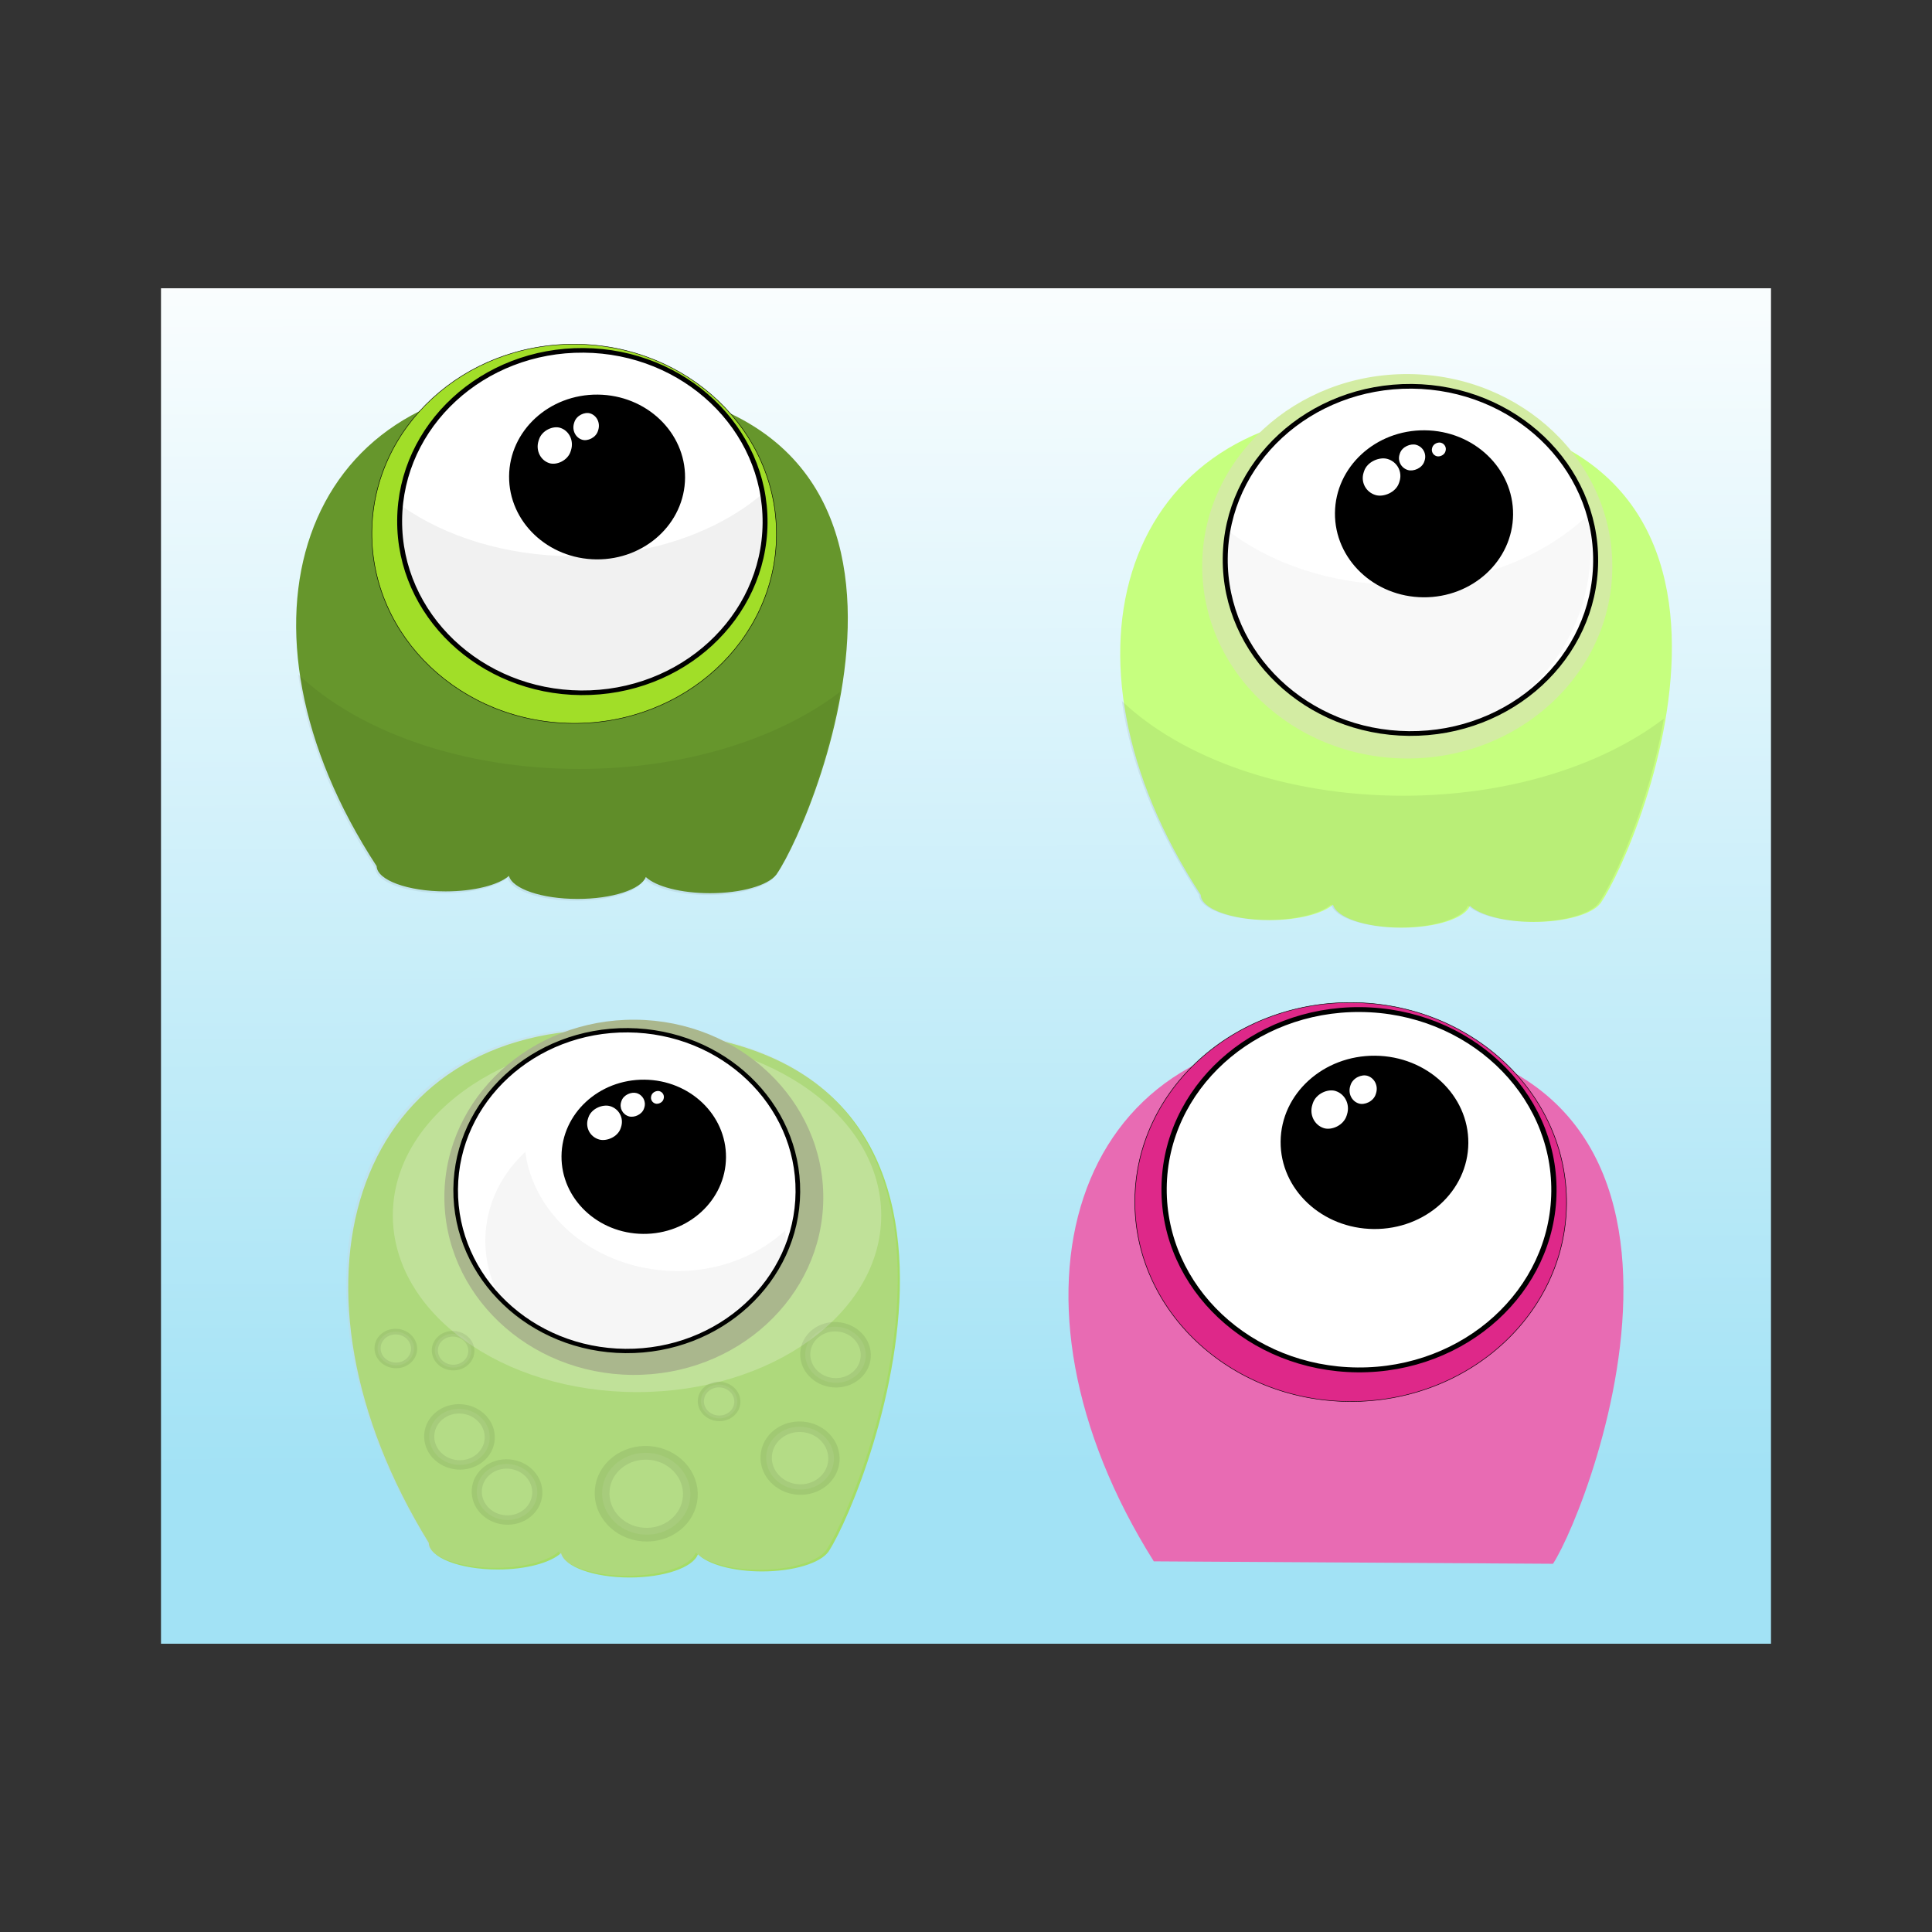 <svg:svg xmlns:dc="http://purl.org/dc/elements/1.1/" xmlns:ns1="http://sodipodi.sourceforge.net/DTD/sodipodi-0.dtd" xmlns:ns2="http://www.inkscape.org/namespaces/inkscape" xmlns:ns4="http://creativecommons.org/ns#" xmlns:rdf="http://www.w3.org/1999/02/22-rdf-syntax-ns#" xmlns:svg="http://www.w3.org/2000/svg" height="894.0" id="svg2" version="1.1" viewBox="-74.5 -133.395 894.0 894.0" width="894.0" ns1:docname="funnyAliens.svg" ns2:export-filename="/home/katie/Desktop/lookin8.png" ns2:export-xdpi="89.850258" ns2:export-ydpi="89.850258" ns2:version="0.48.3.1 r9886">
  <svg:rect x="-74.5" y="-133.395" width="894.0" height="894.0" fill="#333333" stroke="none"/>
  <svg:defs id="defs4">
    <svg:linearGradient gradientTransform="matrix(1.398 0 0 1.803 -51.133 -172.29)" gradientUnits="userSpaceOnUse" id="linearGradient3220" x1="240" x2="239" y1="-348.16" y2="-672.16" ns2:collect="always">
      <svg:stop id="stop4058-6" offset="0" style="stop-color:#a2e2f5" />
      <svg:stop id="stop4060-5" offset="1" style="stop-color:#ffffff" />
    </svg:linearGradient>
  </svg:defs>
  <ns1:namedview bordercolor="#666666" borderopacity="1.0" fit-margin-bottom="0" fit-margin-left="0" fit-margin-right="0" fit-margin-top="0" id="base" pagecolor="#ffffff" showborder="true" showgrid="false" ns2:current-layer="layer1" ns2:cx="430.0172" ns2:cy="402.43239" ns2:document-units="px" ns2:pageopacity="0.0" ns2:pageshadow="2" ns2:showpageshadow="true" ns2:window-height="1124" ns2:window-maximized="1" ns2:window-width="1920" ns2:window-x="0" ns2:window-y="24" ns2:zoom="0.7640625" />
  <svg:g id="layer1" transform="translate(258 1349.6)" ns2:groupmode="layer" ns2:label="Layer 1">
    <svg:rect height="627.21" id="rect2985-5-2-8" rx="0" ry="0" style="fill-rule:evenodd;fill:url(#linearGradient3220)" width="745" x="-258" y="-1349.6" ns2:export-filename="/home/katie/Desktop/foo.png" ns2:export-xdpi="180" ns2:export-ydpi="180" />
    <svg:g id="g5411" transform="matrix(.916 0 0 .916 42.869 477.1)">
      <svg:path d="m173.07-1351.1c-83.617-132.88-41.723-268.74 92.06-265.88 221.16-1.88 129.13 237.17 109.6 267.11z" id="path3791-7-9-5" style="fill:#e86bb3" ns1:nodetypes="cccc" ns2:connector-curvature="0" ns2:export-filename="/home/katie/Desktop/alien.png" ns2:export-xdpi="87.599998" ns2:export-ydpi="87.599998" />
      <svg:g id="g4604">
        <svg:path d="m761.5 423.11c0 31.894-25.856 57.75-57.75 57.75s-57.75-25.856-57.75-57.75 25.856-57.75 57.75-57.75 57.75 25.856 57.75 57.75z" id="path3793-8-6-0-9" style="fill-rule:evenodd;stroke:#000000;stroke-width:.144;fill:#de2889" transform="matrix(1.888 .016 -.015 1.745 -1049.8 -2282.2)" ns1:cx="703.75" ns1:cy="423.11218" ns1:rx="57.75" ns1:ry="57.75" ns1:type="arc" ns2:export-filename="/home/katie/Desktop/alien.png" ns2:export-xdpi="87.599998" ns2:export-ydpi="87.599998" />
        <svg:path d="m761.5 423.11c0 31.894-25.856 57.75-57.75 57.75s-57.75-25.856-57.75-57.75 25.856-57.75 57.75-57.75 57.75 25.856 57.75 57.75z" id="path3793-7-2-7" style="fill-rule:evenodd;stroke:#000000;stroke-width:1.558;fill:#ffffff" transform="matrix(1.705 .014 -.013 1.576 -917.66 -2215.5)" ns1:cx="703.75" ns1:cy="423.11218" ns1:rx="57.75" ns1:ry="57.75" ns1:type="arc" ns2:export-filename="/home/katie/Desktop/alien.png" ns2:export-xdpi="87.599998" ns2:export-ydpi="87.599998" />
        <svg:path d="m761.5 423.11c0 31.894-25.856 57.75-57.75 57.75s-57.75-25.856-57.75-57.75 25.856-57.75 57.75-57.75 57.75 25.856 57.75 57.75z" id="path3793-1-2-7-0" style="fill-rule:evenodd;fill:#000000" transform="matrix(.821 .007 -.006 .758 -290.69 -1888.4)" ns1:cx="703.75" ns1:cy="423.11218" ns1:rx="57.75" ns1:ry="57.75" ns1:type="arc" ns2:export-filename="/home/katie/Desktop/alien.png" ns2:export-xdpi="87.599998" ns2:export-ydpi="87.599998" />
        <svg:g id="g5208-4" transform="matrix(-.698 1.61 -1.61 -.698 1031.8 -1502.3)">
          <svg:rect height="10.355" id="rect3872-0-4-2" rx="5.395" ry="5.178" style="fill-rule:evenodd;fill:#ffffff" transform="rotate(-6.148)" width="11.206" x="82.884" y="426.77" ns2:export-filename="/home/katie/Desktop/alien.png" ns2:export-xdpi="87.599998" ns2:export-ydpi="87.599998" />
          <svg:rect height="7.709" id="rect3872-2-6-9-9" rx="4.017" ry="3.855" style="fill-rule:evenodd;fill:#ffffff" transform="rotate(-6.148)" width="8.343" x="75.982" y="420.6" ns2:export-filename="/home/katie/Desktop/alien.png" ns2:export-xdpi="87.599998" ns2:export-ydpi="87.599998" />
        </svg:g>
      </svg:g>
    </svg:g>
    <svg:path d="m-77.355-1306c-116.64 0.578-153.38 112.79-80.858 223.81 0.176 6.458 14.388 11.67 31.893 11.67 13.175 0 24.47-2.959 29.333-7.174 1.541 5.983 15.158 10.666 31.739 10.666 16.096 0 29.41-4.409 31.586-10.14 4.652 4.384 16.187 7.485 29.692 7.485 14.531 0 26.791-3.598 30.639-8.514h0.025c0.072-0.101 0.157-0.228 0.23-0.335 0.01-0.015 0.015-0.033 0.025-0.048 18.452-26.858 101.8-227.91-98.673-227.38-1.903-0.049-3.769-0.057-5.631-0.048z" id="path3791-7-9-6" style="fill:#66962c" ns2:connector-curvature="0" />
    <svg:g id="g4668" transform="matrix(1 0 0 1.014 -143 82.017)">
      <svg:path d="m761.5 423.11c0 31.894-25.856 57.75-57.75 57.75s-57.75-25.856-57.75-57.75 25.856-57.75 57.75-57.75 57.75 25.856 57.75 57.75z" id="path3793-8-6-0-9-8" style="fill-rule:evenodd;stroke:#000000;stroke-width:.144;fill:#a1de28" transform="matrix(1.621 .014 -.013 1.498 -1059.1 -1943.5)" ns1:cx="703.75" ns1:cy="423.11218" ns1:rx="57.75" ns1:ry="57.75" ns1:type="arc" ns2:export-filename="/home/katie/Desktop/alien.png" ns2:export-xdpi="87.599998" ns2:export-ydpi="87.599998" />
      <svg:path d="m761.5 423.11c0 31.894-25.856 57.75-57.75 57.75s-57.75-25.856-57.75-57.75 25.856-57.75 57.75-57.75 57.75 25.856 57.75 57.75z" id="path3793-7-2-7-5" style="fill-rule:evenodd;stroke:#000000;stroke-width:1.558;fill:#ffffff" transform="matrix(1.464 .012 -.011 1.353 -945.66 -1886.3)" ns1:cx="703.75" ns1:cy="423.11218" ns1:rx="57.75" ns1:ry="57.75" ns1:type="arc" ns2:export-filename="/home/katie/Desktop/alien.png" ns2:export-xdpi="87.599998" ns2:export-ydpi="87.599998" />
      <svg:path d="m761.5 423.11c0 31.894-25.856 57.75-57.75 57.75s-57.75-25.856-57.75-57.75 25.856-57.75 57.75-57.75 57.75 25.856 57.75 57.75z" id="path3793-1-2-7-0-7" style="fill-rule:evenodd;fill:#000000" transform="matrix(.705 .006 -.005 .651 -407.24 -1605.4)" ns1:cx="703.75" ns1:cy="423.11218" ns1:rx="57.75" ns1:ry="57.75" ns1:type="arc" ns2:export-filename="/home/katie/Desktop/alien.png" ns2:export-xdpi="87.599998" ns2:export-ydpi="87.599998" />
      <svg:rect height="15.601" id="rect3872-0-4-2-2" rx="8.129" ry="7.8" style="fill-rule:evenodd;fill:#ffffff" transform="matrix(-.297 .955 -.955 -.297 0 0)" width="16.882" x="-1307.9" y="325.94" ns2:export-filename="/home/katie/Desktop/alien.png" ns2:export-xdpi="87.599998" ns2:export-ydpi="87.599998" />
      <svg:rect height="11.615" id="rect3872-2-6-9-9-5" rx="6.052" ry="5.807" style="fill-rule:evenodd;fill:#ffffff" transform="matrix(-.297 .955 -.955 -.297 0 0)" width="12.569" x="-1318.3" y="316.64" ns2:export-filename="/home/katie/Desktop/alien.png" ns2:export-xdpi="87.599998" ns2:export-ydpi="87.599998" />
    </svg:g>
    <svg:path d="m-194.53-1171c4.007 28.405 15.678 59.072 35.656 89.656 0.176 6.458 14.37 11.656 31.875 11.656 13.175 0 24.48-2.941 29.344-7.156 1.541 5.983 15.169 10.656 31.75 10.656 16.096 0 29.387-4.394 31.562-10.125 4.652 4.384 16.183 7.469 29.688 7.469 14.531 0 26.809-3.584 30.656-8.5h0.031c0.072-0.101 0.145-0.237 0.219-0.344 0.01-0.015 0.021-0.049 0.031-0.062 6.992-10.177 23.287-45.351 29.938-85.094-28.538 21.776-71.965 35.656-120.59 35.656-54.441 0-102.35-17.423-130.16-43.812z" id="path3791-7-9-6-0-7" style="opacity:0.06;fill:#000000" ns2:connector-curvature="0" />
    <svg:path d="m20.781-1254.9c-20.872 18.067-52.817 29.511-88.531 29.281-30.837-0.198-58.699-9.06-78.906-23.281-0.233 2.298-0.387 4.617-0.406 6.969-0.364 43.78 37.204 79.6 83.906 80s84.854-34.783 85.219-78.562c0.041-4.92-0.405-9.726-1.281-14.406z" id="path3793-7-2-7-5-8-4" style="opacity:0.058;fill-rule:evenodd;fill:#000000" ns2:connector-curvature="0" />
    <svg:g id="g5399" transform="translate(0,26)">
      <svg:path d="m303.97-1318.7c-116.64 0.578-153.38 112.79-80.858 223.81 0.176 6.458 14.388 11.67 31.893 11.67 13.175 0 24.47-2.959 29.333-7.174 1.541 5.983 15.158 10.666 31.739 10.666 16.096 0 29.41-4.409 31.586-10.14 4.652 4.384 16.187 7.485 29.692 7.485 14.531 0 26.791-3.598 30.639-8.514h0.025c0.072-0.101 0.157-0.228 0.23-0.335 0.01-0.015 0.015-0.033 0.025-0.048 18.452-26.858 101.8-227.91-98.673-227.38-1.903-0.049-3.769-0.057-5.631-0.048z" id="path3791-7-9-6-8" style="fill:#c6ff7f" ns2:connector-curvature="0" />
      <svg:path d="m761.5 423.11c0 31.894-25.856 57.75-57.75 57.75s-57.75-25.856-57.75-57.75 25.856-57.75 57.75-57.75 57.75 25.856 57.75 57.75z" id="path3793-8-6-0-9-8-2" style="fill-rule:evenodd;fill:#d3eca3" transform="matrix(1.643 .014 -.013 1.54 -832.08 -1908.4)" ns1:cx="703.75" ns1:cy="423.11218" ns1:rx="57.75" ns1:ry="57.75" ns1:type="arc" ns2:export-filename="/home/katie/Desktop/alien.png" ns2:export-xdpi="87.599998" ns2:export-ydpi="87.599998" />
      <svg:path d="m761.5 423.11c0 31.894-25.856 57.75-57.75 57.75s-57.75-25.856-57.75-57.75 25.856-57.75 57.75-57.75 57.75 25.856 57.75 57.75z" id="path3793-7-2-7-5-0" style="fill-rule:evenodd;stroke:#000000;stroke-width:1.558;fill:#ffffff" transform="matrix(1.484 .013 -.012 1.391 -719.13 -1847.6)" ns1:cx="703.75" ns1:cy="423.11218" ns1:rx="57.75" ns1:ry="57.75" ns1:type="arc" ns2:export-filename="/home/katie/Desktop/alien.png" ns2:export-xdpi="87.599998" ns2:export-ydpi="87.599998" />
      <svg:g id="g4901" transform="matrix(.405 0 0 .405 282.22 -906.31)">
        <svg:path d="m761.5 423.11c0 31.894-25.856 57.75-57.75 57.75s-57.75-25.856-57.75-57.75 25.856-57.75 57.75-57.75 57.75 25.856 57.75 57.75z" id="path3793-1-2-7-0-7-6" style="fill-rule:evenodd;fill:#000000" transform="matrix(1.762 .015 -.014 1.652 -1124.9 -1610.6)" ns1:cx="703.75" ns1:cy="423.11218" ns1:rx="57.75" ns1:ry="57.75" ns1:type="arc" ns2:export-filename="/home/katie/Desktop/alien.png" ns2:export-xdpi="87.599998" ns2:export-ydpi="87.599998" />
        <svg:rect height="42.104" id="rect3872-0-4-2-2-3" rx="20.91" ry="21.052" style="fill-rule:evenodd;fill:#ffffff" transform="matrix(-.313 .95 -.96 -.282 0 0)" width="43.429" x="-943.96" y="216.43" ns2:export-filename="/home/katie/Desktop/alien.png" ns2:export-xdpi="87.599998" ns2:export-ydpi="87.599998" />
        <svg:rect height="29.375" id="rect3872-2-6-9-9-5-1" rx="14.589" ry="14.687" style="fill-rule:evenodd;fill:#ffffff" transform="matrix(-.313 .95 -.96 -.282 0 0)" width="30.299" x="-968.68" y="196.65" ns2:export-filename="/home/katie/Desktop/alien.png" ns2:export-xdpi="87.599998" ns2:export-ydpi="87.599998" />
        <svg:rect height="15.666" id="rect3872-2-6-9-9-5-1-9" rx="7.781" ry="7.833" style="fill-rule:evenodd;fill:#ffffff" transform="matrix(-.313 .95 -.96 -.282 0 0)" width="16.16" x="-978.97" y="177.34" ns2:export-filename="/home/katie/Desktop/alien.png" ns2:export-xdpi="87.599998" ns2:export-ydpi="87.599998" />
      </svg:g>
      <svg:path d="m402.28-1270.7c-20.872 19.914-52.817 32.526-88.531 32.273-30.837-0.218-58.699-9.986-78.906-25.66-0.233 2.533-0.387 5.089-0.406 7.681-0.364 48.253 37.204 87.734 83.906 88.175 46.702 0.441 84.854-38.337 85.219-86.59 0.041-5.423-0.405-10.72-1.281-15.878z" id="path3793-7-2-7-5-8-4-7" style="opacity:.028;fill-rule:evenodd;fill:#000000" ns2:connector-curvature="0" />
      <svg:path d="m186.63-1184.6c4.007 28.405 15.678 59.072 35.656 89.656 0.176 6.458 14.37 11.656 31.875 11.656 13.175 0 24.48-2.941 29.344-7.156 1.541 5.983 15.169 10.656 31.75 10.656 16.096 0 29.387-4.394 31.562-10.125 4.652 4.384 16.183 7.469 29.688 7.469 14.531 0 26.809-3.584 30.656-8.5h0.031c0.072-0.101 0.145-0.237 0.219-0.344 0.01-0.015 0.021-0.049 0.031-0.062 6.992-10.177 23.287-45.351 29.938-85.094-28.538 21.776-71.965 35.656-120.59 35.656-54.441 0-102.35-17.423-130.16-43.812z" id="path3791-7-9-6-0-7-8" style="opacity:0.07;fill:#000000" ns2:connector-curvature="0" />
    </svg:g>
    <svg:g id="g5377" transform="translate(-220.72 15.103)">
      <svg:path d="m167.47-1021.6c-116.64 0.613-153.38 119.63-80.858 237.39 0.176 6.85 14.388 12.378 31.893 12.378 13.175 0 24.47-3.139 29.333-7.61 1.541 6.346 15.158 11.313 31.739 11.313 16.096 0 29.41-4.676 31.586-10.755 4.652 4.65 16.187 7.939 29.692 7.939 14.531 0 26.791-3.816 30.639-9.03h0.025c0.072-0.107 0.157-0.242 0.23-0.355 0.01-0.016 0.015-0.035 0.025-0.051 18.452-28.488 101.8-241.74-98.673-241.17-1.903-0.052-3.769-0.061-5.631-0.051z" id="path3791-7-9-6-8-4" style="fill:#a5dc65" ns2:connector-curvature="0" />
      <svg:g id="g5373">
        <svg:path d="m166.47-1022.4c-116.64 0.613-153.38 119.63-80.858 237.39 0.176 6.85 14.388 12.378 31.893 12.378 13.175 0 24.47-3.139 29.333-7.61 1.541 6.346 15.158 11.313 31.739 11.313 16.096 0 29.41-4.676 31.586-10.755 4.652 4.65 16.187 7.939 29.692 7.939 14.531 0 26.791-3.816 30.639-9.03h0.025c0.072-0.107 0.157-0.242 0.23-0.355 0.01-0.016 0.015-0.035 0.025-0.051 18.452-28.488 101.8-241.74-98.673-241.17-1.903-0.052-3.769-0.061-5.631-0.051z" id="path3791-7-9-6-8-4-6" style="opacity:.226;fill:#cccccc" ns2:connector-curvature="0" />
        <svg:path d="m273.5 614.22c0 44.321-47.682 80.25-106.5 80.25s-106.5-35.929-106.5-80.25 47.682-80.25 106.5-80.25 106.5 35.929 106.5 80.25z" id="path5363" style="opacity:.226;fill-rule:evenodd;fill:#ffffff" transform="matrix(1.061 0 0 1.019 5.808 -1561.6)" ns1:cx="167" ns1:cy="614.22424" ns1:rx="106.5" ns1:ry="80.25" ns1:type="arc" />
      </svg:g>
      <svg:path d="m761.5 423.11c0 31.894-25.856 57.75-57.75 57.75s-57.75-25.856-57.75-57.75 25.856-57.75 57.75-57.75 57.75 25.856 57.75 57.75z" id="path3793-8-6-0-9-8-2-0" style="fill-rule:evenodd;fill:#aab78d" transform="matrix(1.518 .013 -.012 1.423 -881.7 -1555.3)" ns1:cx="703.75" ns1:cy="423.11218" ns1:rx="57.75" ns1:ry="57.75" ns1:type="arc" ns2:export-filename="/home/katie/Desktop/alien.png" ns2:export-xdpi="87.599998" ns2:export-ydpi="87.599998" />
      <svg:path d="m761.5 423.11c0 31.894-25.856 57.75-57.75 57.75s-57.75-25.856-57.75-57.75 25.856-57.75 57.75-57.75 57.75 25.856 57.75 57.75z" id="path3793-7-2-7-5-0-2" style="fill-rule:evenodd;stroke:#000000;stroke-width:1.558;fill:#ffffff" transform="matrix(1.371 .012 -.011 1.285 -781.94 -1499.3)" ns1:cx="703.75" ns1:cy="423.11218" ns1:rx="57.75" ns1:ry="57.75" ns1:type="arc" ns2:export-filename="/home/katie/Desktop/alien.png" ns2:export-xdpi="87.599998" ns2:export-ydpi="87.599998" />
      <svg:g id="g4901-1" transform="matrix(.374 0 0 .374 145.27 -625.82)">
        <svg:path d="m761.5 423.11c0 31.894-25.856 57.75-57.75 57.75s-57.75-25.856-57.75-57.75 25.856-57.75 57.75-57.75 57.75 25.856 57.75 57.75z" id="path3793-1-2-7-0-7-6-3" style="fill-rule:evenodd;fill:#000000" transform="matrix(1.762 .015 -.014 1.652 -1124.9 -1610.6)" ns1:cx="703.75" ns1:cy="423.11218" ns1:rx="57.75" ns1:ry="57.75" ns1:type="arc" ns2:export-filename="/home/katie/Desktop/alien.png" ns2:export-xdpi="87.599998" ns2:export-ydpi="87.599998" />
        <svg:rect height="42.104" id="rect3872-0-4-2-2-3-5" rx="20.91" ry="21.052" style="fill-rule:evenodd;fill:#ffffff" transform="matrix(-.313 .95 -.96 -.282 0 0)" width="43.429" x="-943.96" y="216.43" ns2:export-filename="/home/katie/Desktop/alien.png" ns2:export-xdpi="87.599998" ns2:export-ydpi="87.599998" />
        <svg:rect height="29.375" id="rect3872-2-6-9-9-5-1-2" rx="14.589" ry="14.687" style="fill-rule:evenodd;fill:#ffffff" transform="matrix(-.313 .95 -.96 -.282 0 0)" width="30.299" x="-968.68" y="196.65" ns2:export-filename="/home/katie/Desktop/alien.png" ns2:export-xdpi="87.599998" ns2:export-ydpi="87.599998" />
        <svg:rect height="15.666" id="rect3872-2-6-9-9-5-1-9-3" rx="7.781" ry="7.833" style="fill-rule:evenodd;fill:#ffffff" transform="matrix(-.313 .95 -.96 -.282 0 0)" width="16.16" x="-978.97" y="177.34" ns2:export-filename="/home/katie/Desktop/alien.png" ns2:export-xdpi="87.599998" ns2:export-ydpi="87.599998" />
      </svg:g>
      <svg:path d="m761.5 423.11c0 31.894-25.856 57.75-57.75 57.75s-57.75-25.856-57.75-57.75 25.856-57.75 57.75-57.75 57.75 25.856 57.75 57.75z" id="path3793-1-2-5-5-5-6-8-25-8-0-2-6" style="opacity:.078;fill-rule:evenodd;stroke:#0c0000;stroke-width:19.287;fill:#ffffff" transform="matrix(-.242 -.019 -.017 .224 452.34 -952.61)" ns1:cx="703.75" ns1:cy="423.11218" ns1:rx="57.75" ns1:ry="57.75" ns1:type="arc" ns2:export-filename="/home/katie/Desktop/alien.png" ns2:export-xdpi="87.599998" ns2:export-ydpi="87.599998" />
      <svg:path d="m761.5 423.11c0 31.894-25.856 57.75-57.75 57.75s-57.75-25.856-57.75-57.75 25.856-57.75 57.75-57.75 57.75 25.856 57.75 57.75z" id="path3793-1-2-5-5-5-6-8-25-8-0-2-5" style="opacity:.078;fill-rule:evenodd;stroke:#0c0000;stroke-width:19.287;fill:#ffffff" transform="matrix(-.146 -.011 -.01 .135 327.95 -898.98)" ns1:cx="703.75" ns1:cy="423.11218" ns1:rx="57.75" ns1:ry="57.75" ns1:type="arc" ns2:export-filename="/home/katie/Desktop/alien.png" ns2:export-xdpi="87.599998" ns2:export-ydpi="87.599998" />
      <svg:path d="m761.5 423.11c0 31.894-25.856 57.75-57.75 57.75s-57.75-25.856-57.75-57.75 25.856-57.75 57.75-57.75 57.75 25.856 57.75 57.75z" id="path3793-1-2-5-5-5-6-8-25-8-0-2-8" style="opacity:.078;fill-rule:evenodd;stroke:#0c0000;stroke-width:19.287;fill:#ffffff" transform="matrix(-.242 -.019 -.017 .224 300.34 -889.11)" ns1:cx="703.75" ns1:cy="423.11218" ns1:rx="57.75" ns1:ry="57.75" ns1:type="arc" ns2:export-filename="/home/katie/Desktop/alien.png" ns2:export-xdpi="87.599998" ns2:export-ydpi="87.599998" />
      <svg:path d="m761.5 423.11c0 31.894-25.856 57.75-57.75 57.75s-57.75-25.856-57.75-57.75 25.856-57.75 57.75-57.75 57.75 25.856 57.75 57.75z" id="path3793-1-2-5-5-5-6-8-25-8-0-2-0" style="opacity:.078;fill-rule:evenodd;stroke:#0c0000;stroke-width:19.287;fill:#ffffff" transform="matrix(-.242 -.019 -.017 .224 278.34 -914.61)" ns1:cx="703.75" ns1:cy="423.11218" ns1:rx="57.75" ns1:ry="57.75" ns1:type="arc" ns2:export-filename="/home/katie/Desktop/alien.png" ns2:export-xdpi="87.599998" ns2:export-ydpi="87.599998" />
      <svg:path d="m761.5 423.11c0 31.894-25.856 57.75-57.75 57.75s-57.75-25.856-57.75-57.75 25.856-57.75 57.75-57.75 57.75 25.856 57.75 57.75z" id="path3793-1-2-5-5-5-6-8-25-8-0-2-4" style="opacity:.078;fill-rule:evenodd;stroke:#0c0000;stroke-width:19.287;fill:#ffffff" transform="matrix(-.353 -.027 -.025 .327 446.25 -926.25)" ns1:cx="703.75" ns1:cy="423.11218" ns1:rx="57.75" ns1:ry="57.75" ns1:type="arc" ns2:export-filename="/home/katie/Desktop/alien.png" ns2:export-xdpi="87.599998" ns2:export-ydpi="87.599998" />
      <svg:path d="m761.5 423.11c0 31.894-25.856 57.75-57.75 57.75s-57.75-25.856-57.75-57.75 25.856-57.75 57.75-57.75 57.75 25.856 57.75 57.75z" id="path3793-1-2-5-5-5-6-8-25-8-0-2-4-4" style="opacity:.078;fill-rule:evenodd;stroke:#0c0000;stroke-width:19.287;fill:#ffffff" transform="matrix(-.271 -.021 -.019 .251 457.19 -914.79)" ns1:cx="703.75" ns1:cy="423.11218" ns1:rx="57.75" ns1:ry="57.75" ns1:type="arc" ns2:export-filename="/home/katie/Desktop/alien.png" ns2:export-xdpi="87.599998" ns2:export-ydpi="87.599998" />
      <svg:path d="m761.5 423.11c0 31.894-25.856 57.75-57.75 57.75s-57.75-25.856-57.75-57.75 25.856-57.75 57.75-57.75 57.75 25.856 57.75 57.75z" id="path3793-1-2-5-5-5-6-8-25-8-0-2-5-4" style="opacity:.078;fill-rule:evenodd;stroke:#0c0000;stroke-width:19.287;fill:#ffffff" transform="matrix(-.146 -.011 -.01 .135 178.36 -923.48)" ns1:cx="703.75" ns1:cy="423.11218" ns1:rx="57.75" ns1:ry="57.75" ns1:type="arc" ns2:export-filename="/home/katie/Desktop/alien.png" ns2:export-xdpi="87.599998" ns2:export-ydpi="87.599998" />
      <svg:path d="m761.5 423.11c0 31.894-25.856 57.75-57.75 57.75s-57.75-25.856-57.75-57.75 25.856-57.75 57.75-57.75 57.75 25.856 57.75 57.75z" id="path3793-1-2-5-5-5-6-8-25-8-0-2-5-1" style="opacity:.078;fill-rule:evenodd;stroke:#0c0000;stroke-width:19.287;fill:#ffffff" transform="matrix(-.146 -.011 -.01 .135 204.86 -922.48)" ns1:cx="703.75" ns1:cy="423.11218" ns1:rx="57.75" ns1:ry="57.75" ns1:type="arc" ns2:export-filename="/home/katie/Desktop/alien.png" ns2:export-xdpi="87.599998" ns2:export-ydpi="87.599998" />
      <svg:path d="m131.28-965.07c-9.717 9.037-16.28 20.804-18.031 34.188-1.809 13.82 1.834 27.175 9.406 38.406 14.033 12.443 32.894 20.134 53.719 20.312 35.024 0.3 64.903-20.76 75.594-50.219-0.026-2.136-0.162-4.252-0.438-6.344-14.548 13.53-36.135 20.927-59.031 18.25-32.765-3.83-57.587-26.99-61.219-54.594z" id="path3793-7-2-7-5-0-2-1" style="opacity:0.038;fill-rule:evenodd;fill:#000000" ns2:connector-curvature="0" />
    </svg:g>
  </svg:g>
</svg:svg>